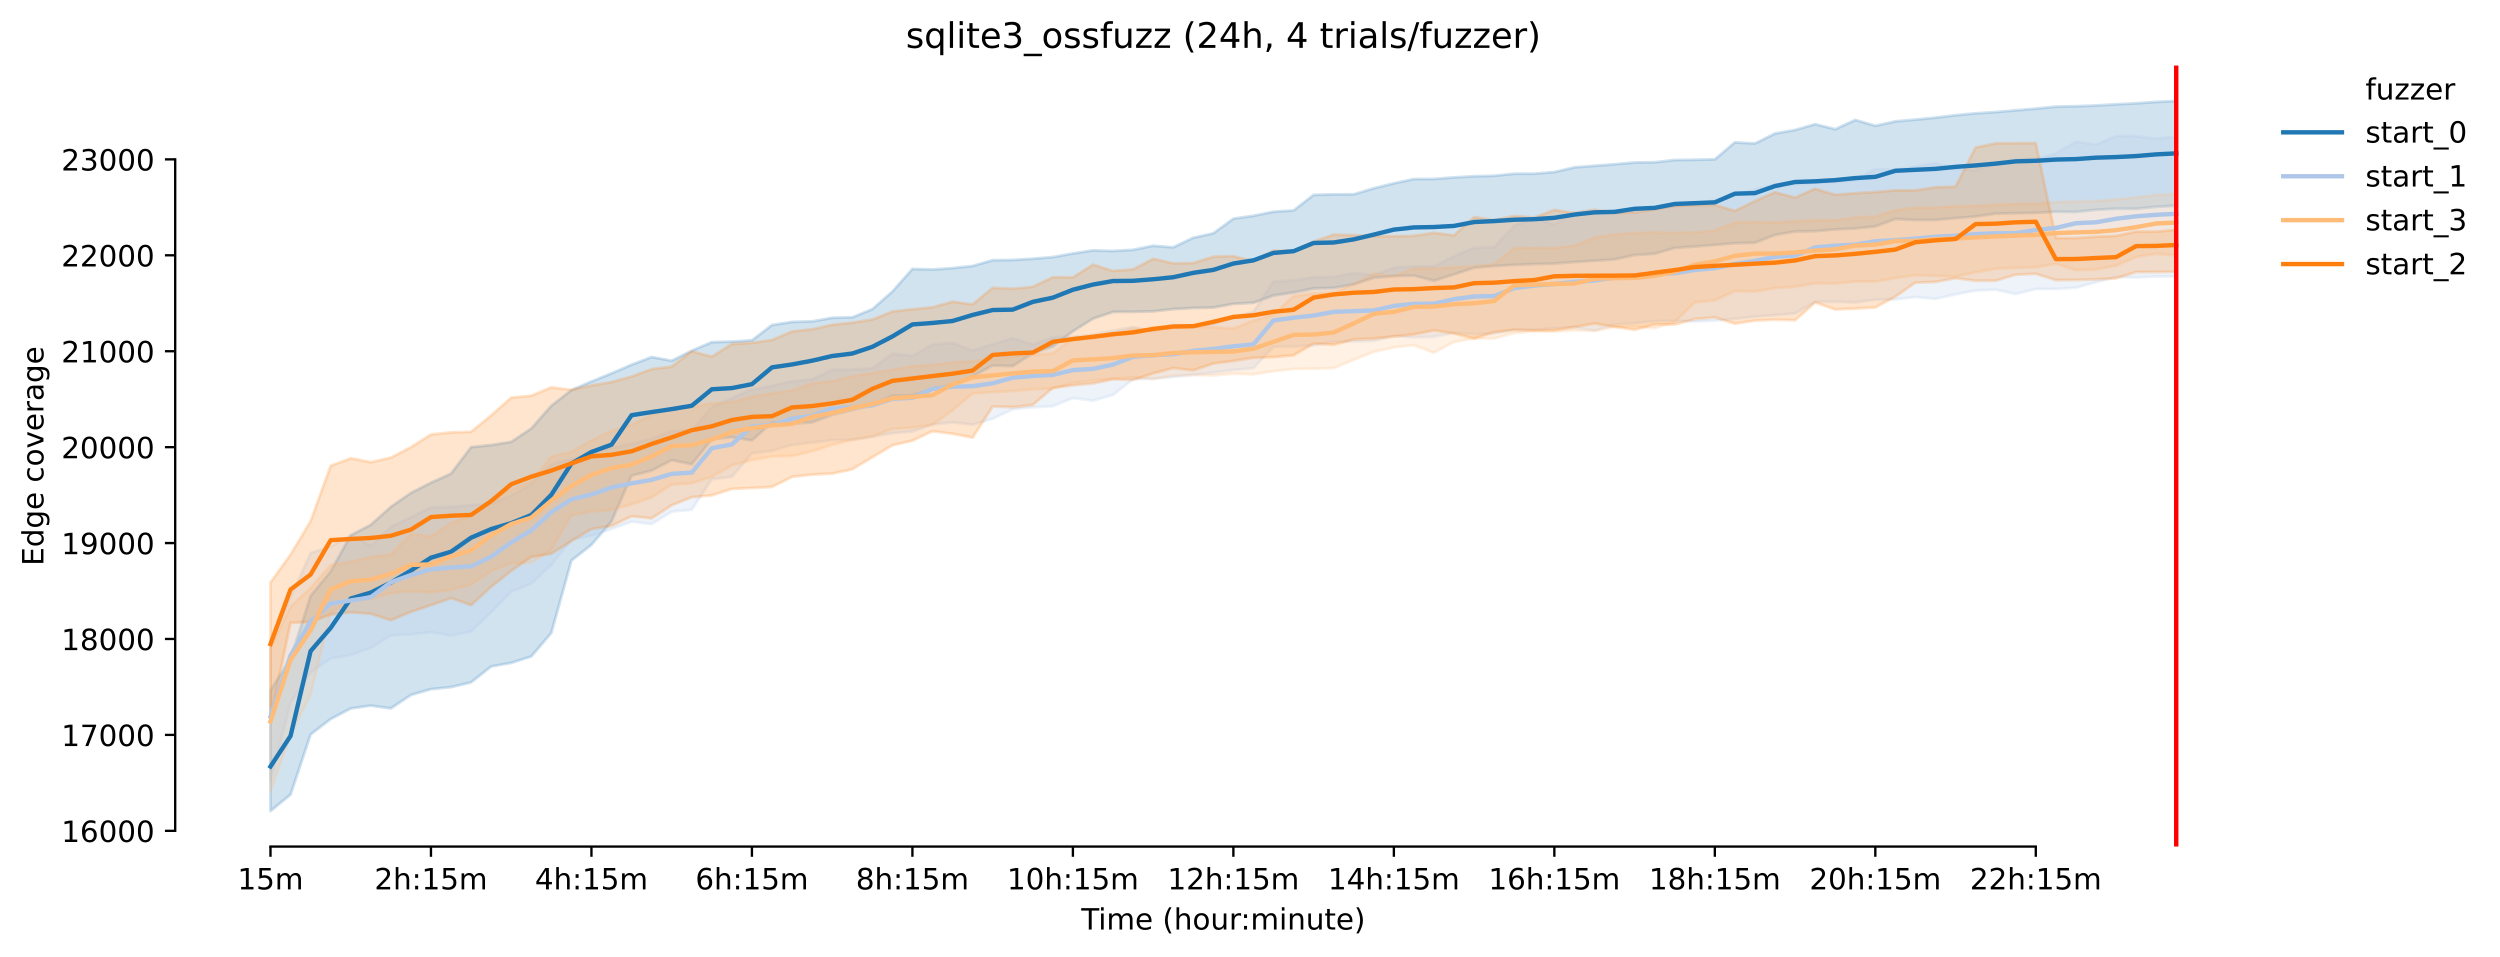 <?xml version="1.0" encoding="utf-8" standalone="no"?>
<!DOCTYPE svg PUBLIC "-//W3C//DTD SVG 1.1//EN"
  "http://www.w3.org/Graphics/SVG/1.1/DTD/svg11.dtd">
<!-- Created with matplotlib (https://matplotlib.org/) -->
<svg height="325.986pt" version="1.1" viewBox="0 0 851.782 325.986" width="851.782pt" xmlns="http://www.w3.org/2000/svg" xmlns:xlink="http://www.w3.org/1999/xlink">
 <defs>
  <style type="text/css">*{stroke-linecap:butt;stroke-linejoin:round;}</style>
 </defs>
 <g id="figure_1">
  <g id="patch_1">
   <path d="M 0 325.986 
L 851.782 325.986 
L 851.782 0 
L 0 0 
z
" style="fill:#ffffff;"/>
  </g>
  <g id="axes_1">
   <g id="patch_2">
    <path d="M 59.691 288.43 
L 773.931 288.43 
L 773.931 22.318 
L 59.691 22.318 
z
" style="fill:#ffffff;"/>
   </g>
   <g id="PolyCollection_1">
    <defs>
     <path d="M 92.156 -90.811 
L 92.156 -49.652 
L 98.991 -55.247 
L 105.826 -75.752 
L 112.661 -81 
L 119.495 -84.606 
L 126.33 -85.569 
L 133.165 -84.621 
L 140 -89.203 
L 146.835 -91.184 
L 153.67 -91.876 
L 160.504 -93.497 
L 167.339 -98.912 
L 174.174 -100.151 
L 181.009 -102.322 
L 187.844 -110.348 
L 194.679 -134.99 
L 201.513 -140.349 
L 208.348 -148.332 
L 215.183 -163.913 
L 222.018 -165.638 
L 228.853 -169.225 
L 235.688 -167.802 
L 242.522 -176.358 
L 249.357 -177.044 
L 256.192 -175.926 
L 263.027 -182.038 
L 269.862 -181.672 
L 276.697 -182.083 
L 283.531 -184.633 
L 290.366 -186.299 
L 297.201 -188.175 
L 304.036 -191.136 
L 310.871 -191.234 
L 317.706 -193.561 
L 324.54 -194.809 
L 331.375 -197.764 
L 338.21 -201.45 
L 345.045 -201.248 
L 351.88 -205.588 
L 358.715 -208.006 
L 365.549 -213.098 
L 372.384 -217.405 
L 379.219 -219.706 
L 386.054 -219.758 
L 392.889 -219.914 
L 399.724 -220.68 
L 406.558 -221.059 
L 413.393 -221.209 
L 420.228 -222.458 
L 427.063 -222.824 
L 433.898 -225.327 
L 440.733 -226.327 
L 447.567 -227.724 
L 454.402 -227.887 
L 461.237 -229.086 
L 468.072 -231.346 
L 474.907 -231.916 
L 481.742 -232.079 
L 488.576 -230.328 
L 495.411 -232.498 
L 502.246 -234.753 
L 509.081 -235.341 
L 515.916 -235.745 
L 522.751 -236.001 
L 529.585 -236.191 
L 536.42 -236.707 
L 543.255 -237.135 
L 550.09 -237.589 
L 556.925 -239.08 
L 563.76 -239.524 
L 570.594 -241.511 
L 577.429 -241.982 
L 584.264 -242.537 
L 591.099 -243.112 
L 597.934 -243.295 
L 604.769 -245.923 
L 611.603 -247.119 
L 618.438 -247.211 
L 625.273 -247.832 
L 632.108 -248.126 
L 638.943 -248.845 
L 645.778 -251.368 
L 652.612 -251.021 
L 659.447 -251.021 
L 666.282 -251.675 
L 673.117 -252.224 
L 679.952 -253.185 
L 686.787 -253.342 
L 693.621 -253.453 
L 700.456 -253.838 
L 707.291 -253.773 
L 714.126 -254.499 
L 720.961 -254.878 
L 727.796 -254.838 
L 734.63 -255.525 
L 741.465 -255.882 
L 741.465 -291.572 
L 741.465 -291.572 
L 734.63 -291.252 
L 727.796 -290.775 
L 720.961 -290.448 
L 714.126 -290.03 
L 707.291 -289.788 
L 700.456 -289.644 
L 693.621 -288.958 
L 686.787 -288.387 
L 679.952 -287.794 
L 673.117 -287.363 
L 666.282 -286.716 
L 659.447 -285.886 
L 652.612 -285.232 
L 645.778 -284.624 
L 638.943 -283.121 
L 632.108 -285.111 
L 625.273 -281.957 
L 618.438 -283.657 
L 611.603 -281.689 
L 604.769 -280.487 
L 597.934 -277.088 
L 591.099 -277.474 
L 584.264 -271.689 
L 577.429 -271.552 
L 570.594 -271.46 
L 563.76 -270.695 
L 556.925 -270.61 
L 550.09 -270.009 
L 543.255 -269.485 
L 536.42 -268.97 
L 529.585 -267.355 
L 522.751 -266.8 
L 515.916 -266.787 
L 509.081 -266.1 
L 502.246 -265.917 
L 495.411 -265.537 
L 488.576 -265.002 
L 481.742 -264.983 
L 474.907 -263.519 
L 468.072 -261.826 
L 461.237 -259.767 
L 454.402 -259.754 
L 447.567 -259.584 
L 440.733 -254.27 
L 433.898 -253.84 
L 427.063 -252.446 
L 420.228 -251.472 
L 413.393 -246.475 
L 406.558 -244.982 
L 399.724 -241.701 
L 392.889 -242.25 
L 386.054 -240.86 
L 379.219 -240.472 
L 372.384 -240.661 
L 365.549 -239.616 
L 358.715 -238.38 
L 351.88 -237.829 
L 345.045 -237.4 
L 338.21 -237.321 
L 331.375 -235.354 
L 324.54 -234.635 
L 317.706 -234.151 
L 310.871 -234.354 
L 304.036 -226.641 
L 297.201 -220.634 
L 290.366 -217.856 
L 283.531 -217.699 
L 276.697 -216.477 
L 269.862 -216.301 
L 263.027 -215.251 
L 256.192 -210.029 
L 249.357 -209.588 
L 242.522 -209.405 
L 235.688 -206.483 
L 228.853 -203.071 
L 222.018 -204.326 
L 215.183 -201.712 
L 208.348 -198.77 
L 201.513 -195.993 
L 194.679 -193.058 
L 187.844 -187.75 
L 181.009 -179.992 
L 174.174 -175.443 
L 167.339 -174.344 
L 160.504 -173.645 
L 153.67 -164.619 
L 146.835 -161.52 
L 140 -158.043 
L 133.165 -153.304 
L 126.33 -147.18 
L 119.495 -143.631 
L 112.661 -131.306 
L 105.826 -122.976 
L 98.991 -101.57 
L 92.156 -90.811 
z
" id="m33d13dedad" style="stroke:#1f77b4;stroke-opacity:0.2;"/>
    </defs>
    <g clip-path="url(#p257bad8bf0)">
     <use style="fill:#1f77b4;fill-opacity:0.2;stroke:#1f77b4;stroke-opacity:0.2;" x="0" xlink:href="#m33d13dedad" y="325.986"/>
    </g>
   </g>
   <g id="PolyCollection_2">
    <defs>
     <path d="M 92.156 -106.596 
L 92.156 -59.698 
L 98.991 -86.523 
L 105.826 -96.838 
L 112.661 -101.648 
L 119.495 -102.818 
L 126.33 -105.217 
L 133.165 -109.492 
L 140 -109.812 
L 146.835 -110.596 
L 153.67 -109.394 
L 160.504 -110.845 
L 167.339 -117.283 
L 174.174 -124.342 
L 181.009 -127.1 
L 187.844 -133.499 
L 194.679 -142.121 
L 201.513 -143.461 
L 208.348 -145.748 
L 215.183 -148.232 
L 222.018 -147.428 
L 228.853 -151.659 
L 235.688 -152.317 
L 242.522 -162.728 
L 249.357 -163.506 
L 256.192 -171.521 
L 263.027 -172.4 
L 269.862 -174.39 
L 276.697 -175.194 
L 283.531 -176.031 
L 290.366 -176.135 
L 297.201 -177.16 
L 304.036 -178.385 
L 310.871 -178.957 
L 317.706 -181.345 
L 324.54 -182.064 
L 331.375 -181.279 
L 338.21 -183.314 
L 345.045 -186.554 
L 351.88 -187.208 
L 358.715 -187.593 
L 365.549 -190.365 
L 372.384 -189.456 
L 379.219 -191.443 
L 386.054 -196.795 
L 392.889 -196.927 
L 399.724 -197.519 
L 406.558 -198.28 
L 413.393 -199.006 
L 420.228 -199.96 
L 427.063 -200.568 
L 433.898 -207.825 
L 440.733 -207.902 
L 447.567 -208.3 
L 454.402 -209.496 
L 461.237 -209.673 
L 468.072 -209.844 
L 474.907 -211.49 
L 481.742 -211.026 
L 488.576 -211.261 
L 495.411 -212.536 
L 502.246 -212.104 
L 509.081 -212.333 
L 515.916 -213.614 
L 522.751 -213.614 
L 529.585 -214.144 
L 536.42 -214.49 
L 543.255 -213.372 
L 550.09 -215.425 
L 556.925 -215.856 
L 563.76 -216.575 
L 570.594 -216.658 
L 577.429 -216.451 
L 584.264 -216.731 
L 591.099 -217.36 
L 597.934 -218.092 
L 604.769 -218.581 
L 611.603 -219.196 
L 618.438 -223.092 
L 625.273 -223.203 
L 632.108 -222.935 
L 638.943 -223.837 
L 645.778 -223.987 
L 652.612 -224.787 
L 659.447 -224.164 
L 666.282 -225.687 
L 673.117 -227.007 
L 679.952 -227.288 
L 686.787 -225.837 
L 693.621 -227.537 
L 700.456 -227.543 
L 707.291 -227.942 
L 714.126 -229.85 
L 720.961 -231.607 
L 727.796 -231.432 
L 734.63 -231.792 
L 741.465 -231.779 
L 741.465 -279.393 
L 741.465 -279.393 
L 734.63 -278.768 
L 727.796 -279.572 
L 720.961 -279.676 
L 714.126 -276.689 
L 707.291 -277.728 
L 700.456 -273.709 
L 693.621 -271.78 
L 686.787 -271.76 
L 679.952 -270.264 
L 673.117 -267.987 
L 666.282 -268.369 
L 659.447 -270.434 
L 652.612 -269.251 
L 645.778 -268.082 
L 638.943 -268.418 
L 632.108 -264.604 
L 625.273 -264.074 
L 618.438 -263.754 
L 611.603 -263.238 
L 604.769 -263.107 
L 597.934 -261.473 
L 591.099 -259.683 
L 584.264 -257.891 
L 577.429 -256.413 
L 570.594 -255.649 
L 563.76 -255.152 
L 556.925 -254.105 
L 550.09 -253.557 
L 543.255 -253.512 
L 536.42 -253.237 
L 529.585 -249.524 
L 522.751 -251.361 
L 515.916 -249.113 
L 509.081 -241.688 
L 502.246 -241.583 
L 495.411 -238.661 
L 488.576 -235.177 
L 481.742 -235.177 
L 474.907 -234.766 
L 468.072 -232.19 
L 461.237 -232.988 
L 454.402 -231.641 
L 447.567 -231.556 
L 440.733 -230.471 
L 433.898 -230.099 
L 427.063 -219.726 
L 420.228 -217.804 
L 413.393 -215.542 
L 406.558 -215.033 
L 399.724 -215.353 
L 392.889 -213.268 
L 386.054 -214.608 
L 379.219 -213.281 
L 372.384 -212.005 
L 365.549 -211.209 
L 358.715 -211.117 
L 351.88 -208.587 
L 345.045 -210.725 
L 338.21 -208.711 
L 331.375 -206.529 
L 324.54 -209.176 
L 317.706 -208.529 
L 310.871 -204.686 
L 304.036 -205.477 
L 297.201 -200.476 
L 290.366 -200.058 
L 283.531 -200.032 
L 276.697 -196.718 
L 269.862 -196.11 
L 263.027 -194.522 
L 256.192 -193.332 
L 249.357 -190.339 
L 242.522 -187.247 
L 235.688 -179.292 
L 228.853 -179.121 
L 222.018 -176.547 
L 215.183 -174.776 
L 208.348 -173.404 
L 201.513 -171.416 
L 194.679 -169.619 
L 187.844 -167.834 
L 181.009 -161.069 
L 174.174 -157.115 
L 167.339 -154.415 
L 160.504 -153.899 
L 153.67 -153.291 
L 146.835 -153.174 
L 140 -149.749 
L 133.165 -146.421 
L 126.33 -140.02 
L 119.495 -143.546 
L 112.661 -139.836 
L 105.826 -137.545 
L 98.991 -122.505 
L 92.156 -106.596 
z
" id="m5a7646a181" style="stroke:#aec7e8;stroke-opacity:0.2;"/>
    </defs>
    <g clip-path="url(#p257bad8bf0)">
     <use style="fill:#aec7e8;fill-opacity:0.2;stroke:#aec7e8;stroke-opacity:0.2;" x="0" xlink:href="#m5a7646a181" y="325.986"/>
    </g>
   </g>
   <g id="PolyCollection_3">
    <defs>
     <path d="M 92.156 -105.204 
L 92.156 -56.189 
L 98.991 -75.647 
L 105.826 -89.34 
L 112.661 -117.093 
L 119.495 -121.747 
L 126.33 -121.799 
L 133.165 -123.891 
L 140 -124.546 
L 146.835 -124.139 
L 153.67 -125.028 
L 160.504 -126.767 
L 167.339 -131.382 
L 174.174 -134.088 
L 181.009 -134.153 
L 187.844 -138.748 
L 194.679 -150.389 
L 201.513 -151.683 
L 208.348 -152.272 
L 215.183 -154.115 
L 222.018 -156.507 
L 228.853 -160.88 
L 235.688 -161.318 
L 242.522 -163.52 
L 249.357 -167.429 
L 256.192 -169.233 
L 263.027 -170.455 
L 269.862 -170.619 
L 276.697 -172.233 
L 283.531 -174.456 
L 290.366 -176.122 
L 297.201 -177.312 
L 304.036 -179.835 
L 310.871 -180.253 
L 317.706 -181.299 
L 324.54 -186.182 
L 331.375 -191.927 
L 338.21 -192.358 
L 345.045 -192.751 
L 351.88 -193.347 
L 358.715 -193.587 
L 365.549 -195.496 
L 372.384 -196.345 
L 379.219 -196.973 
L 386.054 -197.437 
L 392.889 -196.855 
L 399.724 -198.025 
L 406.558 -198.234 
L 413.393 -198.051 
L 420.228 -198.666 
L 427.063 -198.431 
L 433.898 -199.516 
L 440.733 -200.261 
L 447.567 -200.359 
L 454.402 -200.542 
L 461.237 -203.411 
L 468.072 -206.091 
L 474.907 -207.64 
L 481.742 -208.359 
L 488.576 -205.823 
L 495.411 -209.483 
L 502.246 -210.674 
L 509.081 -210.688 
L 515.916 -212.49 
L 522.751 -213.124 
L 529.585 -213 
L 536.42 -213.464 
L 543.255 -213.229 
L 550.09 -214.562 
L 556.925 -214.693 
L 563.76 -214.17 
L 570.594 -216.229 
L 577.429 -222.954 
L 584.264 -223.634 
L 591.099 -226.818 
L 597.934 -226.635 
L 604.769 -227.791 
L 611.603 -228.256 
L 618.438 -229.478 
L 625.273 -229.347 
L 632.108 -230.046 
L 638.943 -230.046 
L 645.778 -231.236 
L 652.612 -232.21 
L 659.447 -231.964 
L 666.282 -231.746 
L 673.117 -233.194 
L 679.952 -234.421 
L 686.787 -234.7 
L 693.621 -234.929 
L 700.456 -236.086 
L 707.291 -233.916 
L 714.126 -234.158 
L 720.961 -235.432 
L 727.796 -238.441 
L 734.63 -239.504 
L 741.465 -238.955 
L 741.465 -259.917 
L 741.465 -259.917 
L 734.63 -259.558 
L 727.796 -258.721 
L 720.961 -258.054 
L 714.126 -257.466 
L 707.291 -257.337 
L 700.456 -257.138 
L 693.621 -256.505 
L 686.787 -256.571 
L 679.952 -256.191 
L 673.117 -255.845 
L 666.282 -255.708 
L 659.447 -255.309 
L 652.612 -255.211 
L 645.778 -254.374 
L 638.943 -252.211 
L 632.108 -251.871 
L 625.273 -250.949 
L 618.438 -250.923 
L 611.603 -250.623 
L 604.769 -250.159 
L 597.934 -250.342 
L 591.099 -250.152 
L 584.264 -247.492 
L 577.429 -246.766 
L 570.594 -246.635 
L 563.76 -246.762 
L 556.925 -246.551 
L 550.09 -246.113 
L 543.255 -245.034 
L 536.42 -242.289 
L 529.585 -241.491 
L 522.751 -241.557 
L 515.916 -241.533 
L 509.081 -235.896 
L 502.246 -235.256 
L 495.411 -234.95 
L 488.576 -234.439 
L 481.742 -234.458 
L 474.907 -231.85 
L 468.072 -232.703 
L 461.237 -229.236 
L 454.402 -226.347 
L 447.567 -225.987 
L 440.733 -225.144 
L 433.898 -218.863 
L 427.063 -216.745 
L 420.228 -214.072 
L 413.393 -214.516 
L 406.558 -214.647 
L 399.724 -214.51 
L 392.889 -213.183 
L 386.054 -214.02 
L 379.219 -211.686 
L 372.384 -210.889 
L 365.549 -210.764 
L 358.715 -205.522 
L 351.88 -205.098 
L 345.045 -204.47 
L 338.21 -203.568 
L 331.375 -202.901 
L 324.54 -202.536 
L 317.706 -201.627 
L 310.871 -201.248 
L 304.036 -199.993 
L 297.201 -198.855 
L 290.366 -197.777 
L 283.531 -196.123 
L 276.697 -195.374 
L 269.862 -192.953 
L 263.027 -191.986 
L 256.192 -190.846 
L 249.357 -189.038 
L 242.522 -188.522 
L 235.688 -187.319 
L 228.853 -187.077 
L 222.018 -184.548 
L 215.183 -181.253 
L 208.348 -179.193 
L 201.513 -175.92 
L 194.679 -172.024 
L 187.844 -170.449 
L 181.009 -162.109 
L 174.174 -159.113 
L 167.339 -155.513 
L 160.504 -150.245 
L 153.67 -147.879 
L 146.835 -143.173 
L 140 -144.088 
L 133.165 -137.088 
L 126.33 -136.212 
L 119.495 -134.571 
L 112.661 -133.447 
L 105.826 -125.695 
L 98.991 -119.335 
L 92.156 -105.204 
z
" id="m81999fec8a" style="stroke:#ffbb78;stroke-opacity:0.2;"/>
    </defs>
    <g clip-path="url(#p257bad8bf0)">
     <use style="fill:#ffbb78;fill-opacity:0.2;stroke:#ffbb78;stroke-opacity:0.2;" x="0" xlink:href="#m81999fec8a" y="325.986"/>
    </g>
   </g>
   <g id="PolyCollection_4">
    <defs>
     <path d="M 92.156 -127.551 
L 92.156 -81.261 
L 98.991 -113.777 
L 105.826 -114.113 
L 112.661 -116.603 
L 119.495 -117.356 
L 126.33 -116.858 
L 133.165 -114.668 
L 140 -117.499 
L 146.835 -119.793 
L 153.67 -122.211 
L 160.504 -119.793 
L 167.339 -126.048 
L 174.174 -131.473 
L 181.009 -136.245 
L 187.844 -137.303 
L 194.679 -141.624 
L 201.513 -145.735 
L 208.348 -146.794 
L 215.183 -150.079 
L 222.018 -149.376 
L 228.853 -153.834 
L 235.688 -156.599 
L 242.522 -157.206 
L 249.357 -159.403 
L 256.192 -159.72 
L 263.027 -160.089 
L 269.862 -163.507 
L 276.697 -164.285 
L 283.531 -164.625 
L 290.366 -166.083 
L 297.201 -170.187 
L 304.036 -174.253 
L 310.871 -175.835 
L 317.706 -179.075 
L 324.54 -178.188 
L 331.375 -176.874 
L 338.21 -187.469 
L 345.045 -187.24 
L 351.88 -188.018 
L 358.715 -193.82 
L 365.549 -194.679 
L 372.384 -195.328 
L 379.219 -196.757 
L 386.054 -196.535 
L 392.889 -198.77 
L 399.724 -200.581 
L 406.558 -199.81 
L 413.393 -202.124 
L 420.228 -203.012 
L 427.063 -204.095 
L 433.898 -204.313 
L 440.733 -204.941 
L 447.567 -208.934 
L 454.402 -208.529 
L 461.237 -210.333 
L 468.072 -210.666 
L 474.907 -211.346 
L 481.742 -212.039 
L 488.576 -213.425 
L 495.411 -212.372 
L 502.246 -210.64 
L 509.081 -212.843 
L 515.916 -213.587 
L 522.751 -213.399 
L 529.585 -213.457 
L 536.42 -214.541 
L 543.255 -215.745 
L 550.09 -214.667 
L 556.925 -213.588 
L 563.76 -215.503 
L 570.594 -215.425 
L 577.429 -217.248 
L 584.264 -217.848 
L 591.099 -215.712 
L 597.934 -216.745 
L 604.769 -217.059 
L 611.603 -216.876 
L 618.438 -222.935 
L 625.273 -220.549 
L 632.108 -220.85 
L 638.943 -221.216 
L 645.778 -224.935 
L 652.612 -229.7 
L 659.447 -229.916 
L 666.282 -231.203 
L 673.117 -230.321 
L 679.952 -230.334 
L 686.787 -232.398 
L 693.621 -232.677 
L 700.456 -230.537 
L 707.291 -230.586 
L 714.126 -230.814 
L 720.961 -231.141 
L 727.796 -233.298 
L 734.63 -233.298 
L 741.465 -233.404 
L 741.465 -247.694 
L 741.465 -247.694 
L 734.63 -247.073 
L 727.796 -247.073 
L 720.961 -245.619 
L 714.126 -245.341 
L 707.291 -244.884 
L 700.456 -244.867 
L 693.621 -277.232 
L 686.787 -277.179 
L 679.952 -277.14 
L 673.117 -275.702 
L 666.282 -262.381 
L 659.447 -262.172 
L 652.612 -261.113 
L 645.778 -261.126 
L 638.943 -260.551 
L 632.108 -260.166 
L 625.273 -259.616 
L 618.438 -261.682 
L 611.603 -258.656 
L 604.769 -260.473 
L 597.934 -257.479 
L 591.099 -254.133 
L 584.264 -256.178 
L 577.429 -256.015 
L 570.594 -255.871 
L 563.76 -254.675 
L 556.925 -253.598 
L 550.09 -253.479 
L 543.255 -254.538 
L 536.42 -253.42 
L 529.585 -254.479 
L 522.751 -251.851 
L 515.916 -252.407 
L 509.081 -250.968 
L 502.246 -252.047 
L 495.411 -245.792 
L 488.576 -246.668 
L 481.742 -245.635 
L 474.907 -245.511 
L 468.072 -245.452 
L 461.237 -245.89 
L 454.402 -246.041 
L 447.567 -243.668 
L 440.733 -240.439 
L 433.898 -240.609 
L 427.063 -237.014 
L 420.228 -238.707 
L 413.393 -238.517 
L 406.558 -236.36 
L 399.724 -236.256 
L 392.889 -237.812 
L 386.054 -234.204 
L 379.219 -233.674 
L 372.384 -235.818 
L 365.549 -231.484 
L 358.715 -231.543 
L 351.88 -228.242 
L 345.045 -227.602 
L 338.21 -227.932 
L 331.375 -222.255 
L 324.54 -223.183 
L 317.706 -221.281 
L 310.871 -220.628 
L 304.036 -219.843 
L 297.201 -217.111 
L 290.366 -216.049 
L 283.531 -215.314 
L 276.697 -213.803 
L 269.862 -213.059 
L 263.027 -210.148 
L 256.192 -209.17 
L 249.357 -208.797 
L 242.522 -204.464 
L 235.688 -206.307 
L 228.853 -201.071 
L 222.018 -200.222 
L 215.183 -197.722 
L 208.348 -195.783 
L 201.513 -194.642 
L 194.679 -193.175 
L 187.844 -194.012 
L 181.009 -191.162 
L 174.174 -190.496 
L 167.339 -184.456 
L 160.504 -178.882 
L 153.67 -178.658 
L 146.835 -177.972 
L 140 -173.619 
L 133.165 -170.07 
L 126.33 -168.521 
L 119.495 -169.867 
L 112.661 -167.285 
L 105.826 -148.395 
L 98.991 -137.016 
L 92.156 -127.551 
z
" id="m9582eb28ef" style="stroke:#ff7f0e;stroke-opacity:0.2;"/>
    </defs>
    <g clip-path="url(#p257bad8bf0)">
     <use style="fill:#ff7f0e;fill-opacity:0.2;stroke:#ff7f0e;stroke-opacity:0.2;" x="0" xlink:href="#m9582eb28ef" y="325.986"/>
    </g>
   </g>
   <g id="matplotlib.axis_1">
    <g id="xtick_1">
     <g id="line2d_1">
      <defs>
       <path d="M 0 0 
L 0 3.5 
" id="m97b2a4d426" style="stroke:#000000;stroke-width:0.8;"/>
      </defs>
      <g>
       <use style="stroke:#000000;stroke-width:0.8;" x="92.156" xlink:href="#m97b2a4d426" y="288.43"/>
      </g>
     </g>
     <g id="text_1">
      <!-- 15m -->
      <g transform="translate(80.923 303.029)scale(0.1 -0.1)">
       <defs>
        <path d="M 12.406 8.297 
L 28.516 8.297 
L 28.516 63.922 
L 10.984 60.406 
L 10.984 69.391 
L 28.422 72.906 
L 38.281 72.906 
L 38.281 8.297 
L 54.391 8.297 
L 54.391 0 
L 12.406 0 
z
" id="DejaVuSans-49"/>
        <path d="M 10.797 72.906 
L 49.516 72.906 
L 49.516 64.594 
L 19.828 64.594 
L 19.828 46.734 
Q 21.969 47.469 24.109 47.828 
Q 26.266 48.188 28.422 48.188 
Q 40.625 48.188 47.75 41.5 
Q 54.891 34.812 54.891 23.391 
Q 54.891 11.625 47.562 5.094 
Q 40.234 -1.422 26.906 -1.422 
Q 22.312 -1.422 17.547 -0.641 
Q 12.797 0.141 7.719 1.703 
L 7.719 11.625 
Q 12.109 9.234 16.797 8.062 
Q 21.484 6.891 26.703 6.891 
Q 35.156 6.891 40.078 11.328 
Q 45.016 15.766 45.016 23.391 
Q 45.016 31 40.078 35.438 
Q 35.156 39.891 26.703 39.891 
Q 22.75 39.891 18.812 39.016 
Q 14.891 38.141 10.797 36.281 
z
" id="DejaVuSans-53"/>
        <path d="M 52 44.188 
Q 55.375 50.25 60.062 53.125 
Q 64.75 56 71.094 56 
Q 79.641 56 84.281 50.016 
Q 88.922 44.047 88.922 33.016 
L 88.922 0 
L 79.891 0 
L 79.891 32.719 
Q 79.891 40.578 77.094 44.375 
Q 74.312 48.188 68.609 48.188 
Q 61.625 48.188 57.562 43.547 
Q 53.516 38.922 53.516 30.906 
L 53.516 0 
L 44.484 0 
L 44.484 32.719 
Q 44.484 40.625 41.703 44.406 
Q 38.922 48.188 33.109 48.188 
Q 26.219 48.188 22.156 43.531 
Q 18.109 38.875 18.109 30.906 
L 18.109 0 
L 9.078 0 
L 9.078 54.688 
L 18.109 54.688 
L 18.109 46.188 
Q 21.188 51.219 25.484 53.609 
Q 29.781 56 35.688 56 
Q 41.656 56 45.828 52.969 
Q 50 49.953 52 44.188 
z
" id="DejaVuSans-109"/>
       </defs>
       <use xlink:href="#DejaVuSans-49"/>
       <use x="63.623" xlink:href="#DejaVuSans-53"/>
       <use x="127.246" xlink:href="#DejaVuSans-109"/>
      </g>
     </g>
    </g>
    <g id="xtick_2">
     <g id="line2d_2">
      <g>
       <use style="stroke:#000000;stroke-width:0.8;" x="146.835" xlink:href="#m97b2a4d426" y="288.43"/>
      </g>
     </g>
     <g id="text_2">
      <!-- 2h:15m -->
      <g transform="translate(127.568 303.029)scale(0.1 -0.1)">
       <defs>
        <path d="M 19.188 8.297 
L 53.609 8.297 
L 53.609 0 
L 7.328 0 
L 7.328 8.297 
Q 12.938 14.109 22.625 23.891 
Q 32.328 33.688 34.812 36.531 
Q 39.547 41.844 41.422 45.531 
Q 43.312 49.219 43.312 52.781 
Q 43.312 58.594 39.234 62.25 
Q 35.156 65.922 28.609 65.922 
Q 23.969 65.922 18.812 64.312 
Q 13.672 62.703 7.812 59.422 
L 7.812 69.391 
Q 13.766 71.781 18.938 73 
Q 24.125 74.219 28.422 74.219 
Q 39.75 74.219 46.484 68.547 
Q 53.219 62.891 53.219 53.422 
Q 53.219 48.922 51.531 44.891 
Q 49.859 40.875 45.406 35.406 
Q 44.188 33.984 37.641 27.219 
Q 31.109 20.453 19.188 8.297 
z
" id="DejaVuSans-50"/>
        <path d="M 54.891 33.016 
L 54.891 0 
L 45.906 0 
L 45.906 32.719 
Q 45.906 40.484 42.875 44.328 
Q 39.844 48.188 33.797 48.188 
Q 26.516 48.188 22.312 43.547 
Q 18.109 38.922 18.109 30.906 
L 18.109 0 
L 9.078 0 
L 9.078 75.984 
L 18.109 75.984 
L 18.109 46.188 
Q 21.344 51.125 25.703 53.562 
Q 30.078 56 35.797 56 
Q 45.219 56 50.047 50.172 
Q 54.891 44.344 54.891 33.016 
z
" id="DejaVuSans-104"/>
        <path d="M 11.719 12.406 
L 22.016 12.406 
L 22.016 0 
L 11.719 0 
z
M 11.719 51.703 
L 22.016 51.703 
L 22.016 39.312 
L 11.719 39.312 
z
" id="DejaVuSans-58"/>
       </defs>
       <use xlink:href="#DejaVuSans-50"/>
       <use x="63.623" xlink:href="#DejaVuSans-104"/>
       <use x="127.002" xlink:href="#DejaVuSans-58"/>
       <use x="160.693" xlink:href="#DejaVuSans-49"/>
       <use x="224.316" xlink:href="#DejaVuSans-53"/>
       <use x="287.939" xlink:href="#DejaVuSans-109"/>
      </g>
     </g>
    </g>
    <g id="xtick_3">
     <g id="line2d_3">
      <g>
       <use style="stroke:#000000;stroke-width:0.8;" x="201.513" xlink:href="#m97b2a4d426" y="288.43"/>
      </g>
     </g>
     <g id="text_3">
      <!-- 4h:15m -->
      <g transform="translate(182.246 303.029)scale(0.1 -0.1)">
       <defs>
        <path d="M 37.797 64.312 
L 12.891 25.391 
L 37.797 25.391 
z
M 35.203 72.906 
L 47.609 72.906 
L 47.609 25.391 
L 58.016 25.391 
L 58.016 17.188 
L 47.609 17.188 
L 47.609 0 
L 37.797 0 
L 37.797 17.188 
L 4.891 17.188 
L 4.891 26.703 
z
" id="DejaVuSans-52"/>
       </defs>
       <use xlink:href="#DejaVuSans-52"/>
       <use x="63.623" xlink:href="#DejaVuSans-104"/>
       <use x="127.002" xlink:href="#DejaVuSans-58"/>
       <use x="160.693" xlink:href="#DejaVuSans-49"/>
       <use x="224.316" xlink:href="#DejaVuSans-53"/>
       <use x="287.939" xlink:href="#DejaVuSans-109"/>
      </g>
     </g>
    </g>
    <g id="xtick_4">
     <g id="line2d_4">
      <g>
       <use style="stroke:#000000;stroke-width:0.8;" x="256.192" xlink:href="#m97b2a4d426" y="288.43"/>
      </g>
     </g>
     <g id="text_4">
      <!-- 6h:15m -->
      <g transform="translate(236.925 303.029)scale(0.1 -0.1)">
       <defs>
        <path d="M 33.016 40.375 
Q 26.375 40.375 22.484 35.828 
Q 18.609 31.297 18.609 23.391 
Q 18.609 15.531 22.484 10.953 
Q 26.375 6.391 33.016 6.391 
Q 39.656 6.391 43.531 10.953 
Q 47.406 15.531 47.406 23.391 
Q 47.406 31.297 43.531 35.828 
Q 39.656 40.375 33.016 40.375 
z
M 52.594 71.297 
L 52.594 62.312 
Q 48.875 64.062 45.094 64.984 
Q 41.312 65.922 37.594 65.922 
Q 27.828 65.922 22.672 59.328 
Q 17.531 52.734 16.797 39.406 
Q 19.672 43.656 24.016 45.922 
Q 28.375 48.188 33.594 48.188 
Q 44.578 48.188 50.953 41.516 
Q 57.328 34.859 57.328 23.391 
Q 57.328 12.156 50.688 5.359 
Q 44.047 -1.422 33.016 -1.422 
Q 20.359 -1.422 13.672 8.266 
Q 6.984 17.969 6.984 36.375 
Q 6.984 53.656 15.188 63.938 
Q 23.391 74.219 37.203 74.219 
Q 40.922 74.219 44.703 73.484 
Q 48.484 72.75 52.594 71.297 
z
" id="DejaVuSans-54"/>
       </defs>
       <use xlink:href="#DejaVuSans-54"/>
       <use x="63.623" xlink:href="#DejaVuSans-104"/>
       <use x="127.002" xlink:href="#DejaVuSans-58"/>
       <use x="160.693" xlink:href="#DejaVuSans-49"/>
       <use x="224.316" xlink:href="#DejaVuSans-53"/>
       <use x="287.939" xlink:href="#DejaVuSans-109"/>
      </g>
     </g>
    </g>
    <g id="xtick_5">
     <g id="line2d_5">
      <g>
       <use style="stroke:#000000;stroke-width:0.8;" x="310.871" xlink:href="#m97b2a4d426" y="288.43"/>
      </g>
     </g>
     <g id="text_5">
      <!-- 8h:15m -->
      <g transform="translate(291.604 303.029)scale(0.1 -0.1)">
       <defs>
        <path d="M 31.781 34.625 
Q 24.75 34.625 20.719 30.859 
Q 16.703 27.094 16.703 20.516 
Q 16.703 13.922 20.719 10.156 
Q 24.75 6.391 31.781 6.391 
Q 38.812 6.391 42.859 10.172 
Q 46.922 13.969 46.922 20.516 
Q 46.922 27.094 42.891 30.859 
Q 38.875 34.625 31.781 34.625 
z
M 21.922 38.812 
Q 15.578 40.375 12.031 44.719 
Q 8.5 49.078 8.5 55.328 
Q 8.5 64.062 14.719 69.141 
Q 20.953 74.219 31.781 74.219 
Q 42.672 74.219 48.875 69.141 
Q 55.078 64.062 55.078 55.328 
Q 55.078 49.078 51.531 44.719 
Q 48 40.375 41.703 38.812 
Q 48.828 37.156 52.797 32.312 
Q 56.781 27.484 56.781 20.516 
Q 56.781 9.906 50.312 4.234 
Q 43.844 -1.422 31.781 -1.422 
Q 19.734 -1.422 13.25 4.234 
Q 6.781 9.906 6.781 20.516 
Q 6.781 27.484 10.781 32.312 
Q 14.797 37.156 21.922 38.812 
z
M 18.312 54.391 
Q 18.312 48.734 21.844 45.562 
Q 25.391 42.391 31.781 42.391 
Q 38.141 42.391 41.719 45.562 
Q 45.312 48.734 45.312 54.391 
Q 45.312 60.062 41.719 63.234 
Q 38.141 66.406 31.781 66.406 
Q 25.391 66.406 21.844 63.234 
Q 18.312 60.062 18.312 54.391 
z
" id="DejaVuSans-56"/>
       </defs>
       <use xlink:href="#DejaVuSans-56"/>
       <use x="63.623" xlink:href="#DejaVuSans-104"/>
       <use x="127.002" xlink:href="#DejaVuSans-58"/>
       <use x="160.693" xlink:href="#DejaVuSans-49"/>
       <use x="224.316" xlink:href="#DejaVuSans-53"/>
       <use x="287.939" xlink:href="#DejaVuSans-109"/>
      </g>
     </g>
    </g>
    <g id="xtick_6">
     <g id="line2d_6">
      <g>
       <use style="stroke:#000000;stroke-width:0.8;" x="365.549" xlink:href="#m97b2a4d426" y="288.43"/>
      </g>
     </g>
     <g id="text_6">
      <!-- 10h:15m -->
      <g transform="translate(343.101 303.029)scale(0.1 -0.1)">
       <defs>
        <path d="M 31.781 66.406 
Q 24.172 66.406 20.328 58.906 
Q 16.5 51.422 16.5 36.375 
Q 16.5 21.391 20.328 13.891 
Q 24.172 6.391 31.781 6.391 
Q 39.453 6.391 43.281 13.891 
Q 47.125 21.391 47.125 36.375 
Q 47.125 51.422 43.281 58.906 
Q 39.453 66.406 31.781 66.406 
z
M 31.781 74.219 
Q 44.047 74.219 50.516 64.516 
Q 56.984 54.828 56.984 36.375 
Q 56.984 17.969 50.516 8.266 
Q 44.047 -1.422 31.781 -1.422 
Q 19.531 -1.422 13.062 8.266 
Q 6.594 17.969 6.594 36.375 
Q 6.594 54.828 13.062 64.516 
Q 19.531 74.219 31.781 74.219 
z
" id="DejaVuSans-48"/>
       </defs>
       <use xlink:href="#DejaVuSans-49"/>
       <use x="63.623" xlink:href="#DejaVuSans-48"/>
       <use x="127.246" xlink:href="#DejaVuSans-104"/>
       <use x="190.625" xlink:href="#DejaVuSans-58"/>
       <use x="224.316" xlink:href="#DejaVuSans-49"/>
       <use x="287.939" xlink:href="#DejaVuSans-53"/>
       <use x="351.562" xlink:href="#DejaVuSans-109"/>
      </g>
     </g>
    </g>
    <g id="xtick_7">
     <g id="line2d_7">
      <g>
       <use style="stroke:#000000;stroke-width:0.8;" x="420.228" xlink:href="#m97b2a4d426" y="288.43"/>
      </g>
     </g>
     <g id="text_7">
      <!-- 12h:15m -->
      <g transform="translate(397.78 303.029)scale(0.1 -0.1)">
       <use xlink:href="#DejaVuSans-49"/>
       <use x="63.623" xlink:href="#DejaVuSans-50"/>
       <use x="127.246" xlink:href="#DejaVuSans-104"/>
       <use x="190.625" xlink:href="#DejaVuSans-58"/>
       <use x="224.316" xlink:href="#DejaVuSans-49"/>
       <use x="287.939" xlink:href="#DejaVuSans-53"/>
       <use x="351.562" xlink:href="#DejaVuSans-109"/>
      </g>
     </g>
    </g>
    <g id="xtick_8">
     <g id="line2d_8">
      <g>
       <use style="stroke:#000000;stroke-width:0.8;" x="474.907" xlink:href="#m97b2a4d426" y="288.43"/>
      </g>
     </g>
     <g id="text_8">
      <!-- 14h:15m -->
      <g transform="translate(452.458 303.029)scale(0.1 -0.1)">
       <use xlink:href="#DejaVuSans-49"/>
       <use x="63.623" xlink:href="#DejaVuSans-52"/>
       <use x="127.246" xlink:href="#DejaVuSans-104"/>
       <use x="190.625" xlink:href="#DejaVuSans-58"/>
       <use x="224.316" xlink:href="#DejaVuSans-49"/>
       <use x="287.939" xlink:href="#DejaVuSans-53"/>
       <use x="351.562" xlink:href="#DejaVuSans-109"/>
      </g>
     </g>
    </g>
    <g id="xtick_9">
     <g id="line2d_9">
      <g>
       <use style="stroke:#000000;stroke-width:0.8;" x="529.585" xlink:href="#m97b2a4d426" y="288.43"/>
      </g>
     </g>
     <g id="text_9">
      <!-- 16h:15m -->
      <g transform="translate(507.137 303.029)scale(0.1 -0.1)">
       <use xlink:href="#DejaVuSans-49"/>
       <use x="63.623" xlink:href="#DejaVuSans-54"/>
       <use x="127.246" xlink:href="#DejaVuSans-104"/>
       <use x="190.625" xlink:href="#DejaVuSans-58"/>
       <use x="224.316" xlink:href="#DejaVuSans-49"/>
       <use x="287.939" xlink:href="#DejaVuSans-53"/>
       <use x="351.562" xlink:href="#DejaVuSans-109"/>
      </g>
     </g>
    </g>
    <g id="xtick_10">
     <g id="line2d_10">
      <g>
       <use style="stroke:#000000;stroke-width:0.8;" x="584.264" xlink:href="#m97b2a4d426" y="288.43"/>
      </g>
     </g>
     <g id="text_10">
      <!-- 18h:15m -->
      <g transform="translate(561.816 303.029)scale(0.1 -0.1)">
       <use xlink:href="#DejaVuSans-49"/>
       <use x="63.623" xlink:href="#DejaVuSans-56"/>
       <use x="127.246" xlink:href="#DejaVuSans-104"/>
       <use x="190.625" xlink:href="#DejaVuSans-58"/>
       <use x="224.316" xlink:href="#DejaVuSans-49"/>
       <use x="287.939" xlink:href="#DejaVuSans-53"/>
       <use x="351.562" xlink:href="#DejaVuSans-109"/>
      </g>
     </g>
    </g>
    <g id="xtick_11">
     <g id="line2d_11">
      <g>
       <use style="stroke:#000000;stroke-width:0.8;" x="638.943" xlink:href="#m97b2a4d426" y="288.43"/>
      </g>
     </g>
     <g id="text_11">
      <!-- 20h:15m -->
      <g transform="translate(616.494 303.029)scale(0.1 -0.1)">
       <use xlink:href="#DejaVuSans-50"/>
       <use x="63.623" xlink:href="#DejaVuSans-48"/>
       <use x="127.246" xlink:href="#DejaVuSans-104"/>
       <use x="190.625" xlink:href="#DejaVuSans-58"/>
       <use x="224.316" xlink:href="#DejaVuSans-49"/>
       <use x="287.939" xlink:href="#DejaVuSans-53"/>
       <use x="351.562" xlink:href="#DejaVuSans-109"/>
      </g>
     </g>
    </g>
    <g id="xtick_12">
     <g id="line2d_12">
      <g>
       <use style="stroke:#000000;stroke-width:0.8;" x="693.621" xlink:href="#m97b2a4d426" y="288.43"/>
      </g>
     </g>
     <g id="text_12">
      <!-- 22h:15m -->
      <g transform="translate(671.173 303.029)scale(0.1 -0.1)">
       <use xlink:href="#DejaVuSans-50"/>
       <use x="63.623" xlink:href="#DejaVuSans-50"/>
       <use x="127.246" xlink:href="#DejaVuSans-104"/>
       <use x="190.625" xlink:href="#DejaVuSans-58"/>
       <use x="224.316" xlink:href="#DejaVuSans-49"/>
       <use x="287.939" xlink:href="#DejaVuSans-53"/>
       <use x="351.562" xlink:href="#DejaVuSans-109"/>
      </g>
     </g>
    </g>
    <g id="text_13">
     <!-- Time (hour:minute) -->
     <g transform="translate(368.404 316.707)scale(0.1 -0.1)">
      <defs>
       <path d="M -0.297 72.906 
L 61.375 72.906 
L 61.375 64.594 
L 35.5 64.594 
L 35.5 0 
L 25.594 0 
L 25.594 64.594 
L -0.297 64.594 
z
" id="DejaVuSans-84"/>
       <path d="M 9.422 54.688 
L 18.406 54.688 
L 18.406 0 
L 9.422 0 
z
M 9.422 75.984 
L 18.406 75.984 
L 18.406 64.594 
L 9.422 64.594 
z
" id="DejaVuSans-105"/>
       <path d="M 56.203 29.594 
L 56.203 25.203 
L 14.891 25.203 
Q 15.484 15.922 20.484 11.062 
Q 25.484 6.203 34.422 6.203 
Q 39.594 6.203 44.453 7.469 
Q 49.312 8.734 54.109 11.281 
L 54.109 2.781 
Q 49.266 0.734 44.188 -0.344 
Q 39.109 -1.422 33.891 -1.422 
Q 20.797 -1.422 13.156 6.188 
Q 5.516 13.812 5.516 26.812 
Q 5.516 40.234 12.766 48.109 
Q 20.016 56 32.328 56 
Q 43.359 56 49.781 48.891 
Q 56.203 41.797 56.203 29.594 
z
M 47.219 32.234 
Q 47.125 39.594 43.094 43.984 
Q 39.062 48.391 32.422 48.391 
Q 24.906 48.391 20.391 44.141 
Q 15.875 39.891 15.188 32.172 
z
" id="DejaVuSans-101"/>
       <path id="DejaVuSans-32"/>
       <path d="M 31 75.875 
Q 24.469 64.656 21.281 53.656 
Q 18.109 42.672 18.109 31.391 
Q 18.109 20.125 21.312 9.062 
Q 24.516 -2 31 -13.188 
L 23.188 -13.188 
Q 15.875 -1.703 12.234 9.375 
Q 8.594 20.453 8.594 31.391 
Q 8.594 42.281 12.203 53.312 
Q 15.828 64.359 23.188 75.875 
z
" id="DejaVuSans-40"/>
       <path d="M 30.609 48.391 
Q 23.391 48.391 19.188 42.75 
Q 14.984 37.109 14.984 27.297 
Q 14.984 17.484 19.156 11.844 
Q 23.344 6.203 30.609 6.203 
Q 37.797 6.203 41.984 11.859 
Q 46.188 17.531 46.188 27.297 
Q 46.188 37.016 41.984 42.703 
Q 37.797 48.391 30.609 48.391 
z
M 30.609 56 
Q 42.328 56 49.016 48.375 
Q 55.719 40.766 55.719 27.297 
Q 55.719 13.875 49.016 6.219 
Q 42.328 -1.422 30.609 -1.422 
Q 18.844 -1.422 12.172 6.219 
Q 5.516 13.875 5.516 27.297 
Q 5.516 40.766 12.172 48.375 
Q 18.844 56 30.609 56 
z
" id="DejaVuSans-111"/>
       <path d="M 8.5 21.578 
L 8.5 54.688 
L 17.484 54.688 
L 17.484 21.922 
Q 17.484 14.156 20.5 10.266 
Q 23.531 6.391 29.594 6.391 
Q 36.859 6.391 41.078 11.031 
Q 45.312 15.672 45.312 23.688 
L 45.312 54.688 
L 54.297 54.688 
L 54.297 0 
L 45.312 0 
L 45.312 8.406 
Q 42.047 3.422 37.719 1 
Q 33.406 -1.422 27.688 -1.422 
Q 18.266 -1.422 13.375 4.438 
Q 8.5 10.297 8.5 21.578 
z
M 31.109 56 
z
" id="DejaVuSans-117"/>
       <path d="M 41.109 46.297 
Q 39.594 47.172 37.812 47.578 
Q 36.031 48 33.891 48 
Q 26.266 48 22.188 43.047 
Q 18.109 38.094 18.109 28.812 
L 18.109 0 
L 9.078 0 
L 9.078 54.688 
L 18.109 54.688 
L 18.109 46.188 
Q 20.953 51.172 25.484 53.578 
Q 30.031 56 36.531 56 
Q 37.453 56 38.578 55.875 
Q 39.703 55.766 41.062 55.516 
z
" id="DejaVuSans-114"/>
       <path d="M 54.891 33.016 
L 54.891 0 
L 45.906 0 
L 45.906 32.719 
Q 45.906 40.484 42.875 44.328 
Q 39.844 48.188 33.797 48.188 
Q 26.516 48.188 22.312 43.547 
Q 18.109 38.922 18.109 30.906 
L 18.109 0 
L 9.078 0 
L 9.078 54.688 
L 18.109 54.688 
L 18.109 46.188 
Q 21.344 51.125 25.703 53.562 
Q 30.078 56 35.797 56 
Q 45.219 56 50.047 50.172 
Q 54.891 44.344 54.891 33.016 
z
" id="DejaVuSans-110"/>
       <path d="M 18.312 70.219 
L 18.312 54.688 
L 36.812 54.688 
L 36.812 47.703 
L 18.312 47.703 
L 18.312 18.016 
Q 18.312 11.328 20.141 9.422 
Q 21.969 7.516 27.594 7.516 
L 36.812 7.516 
L 36.812 0 
L 27.594 0 
Q 17.188 0 13.234 3.875 
Q 9.281 7.766 9.281 18.016 
L 9.281 47.703 
L 2.688 47.703 
L 2.688 54.688 
L 9.281 54.688 
L 9.281 70.219 
z
" id="DejaVuSans-116"/>
       <path d="M 8.016 75.875 
L 15.828 75.875 
Q 23.141 64.359 26.781 53.312 
Q 30.422 42.281 30.422 31.391 
Q 30.422 20.453 26.781 9.375 
Q 23.141 -1.703 15.828 -13.188 
L 8.016 -13.188 
Q 14.5 -2 17.703 9.062 
Q 20.906 20.125 20.906 31.391 
Q 20.906 42.672 17.703 53.656 
Q 14.5 64.656 8.016 75.875 
z
" id="DejaVuSans-41"/>
      </defs>
      <use xlink:href="#DejaVuSans-84"/>
      <use x="57.959" xlink:href="#DejaVuSans-105"/>
      <use x="85.742" xlink:href="#DejaVuSans-109"/>
      <use x="183.154" xlink:href="#DejaVuSans-101"/>
      <use x="244.678" xlink:href="#DejaVuSans-32"/>
      <use x="276.465" xlink:href="#DejaVuSans-40"/>
      <use x="315.479" xlink:href="#DejaVuSans-104"/>
      <use x="378.857" xlink:href="#DejaVuSans-111"/>
      <use x="440.039" xlink:href="#DejaVuSans-117"/>
      <use x="503.418" xlink:href="#DejaVuSans-114"/>
      <use x="542.781" xlink:href="#DejaVuSans-58"/>
      <use x="576.473" xlink:href="#DejaVuSans-109"/>
      <use x="673.885" xlink:href="#DejaVuSans-105"/>
      <use x="701.668" xlink:href="#DejaVuSans-110"/>
      <use x="765.047" xlink:href="#DejaVuSans-117"/>
      <use x="828.426" xlink:href="#DejaVuSans-116"/>
      <use x="867.635" xlink:href="#DejaVuSans-101"/>
      <use x="929.158" xlink:href="#DejaVuSans-41"/>
     </g>
    </g>
   </g>
   <g id="matplotlib.axis_2">
    <g id="ytick_1">
     <g id="line2d_13">
      <defs>
       <path d="M 0 0 
L -3.5 0 
" id="m8f51e578fe" style="stroke:#000000;stroke-width:0.8;"/>
      </defs>
      <g>
       <use style="stroke:#000000;stroke-width:0.8;" x="59.691" xlink:href="#m8f51e578fe" y="283.073"/>
      </g>
     </g>
     <g id="text_14">
      <!-- 16000 -->
      <g transform="translate(20.878 286.872)scale(0.1 -0.1)">
       <use xlink:href="#DejaVuSans-49"/>
       <use x="63.623" xlink:href="#DejaVuSans-54"/>
       <use x="127.246" xlink:href="#DejaVuSans-48"/>
       <use x="190.869" xlink:href="#DejaVuSans-48"/>
       <use x="254.492" xlink:href="#DejaVuSans-48"/>
      </g>
     </g>
    </g>
    <g id="ytick_2">
     <g id="line2d_14">
      <g>
       <use style="stroke:#000000;stroke-width:0.8;" x="59.691" xlink:href="#m8f51e578fe" y="250.392"/>
      </g>
     </g>
     <g id="text_15">
      <!-- 17000 -->
      <g transform="translate(20.878 254.191)scale(0.1 -0.1)">
       <defs>
        <path d="M 8.203 72.906 
L 55.078 72.906 
L 55.078 68.703 
L 28.609 0 
L 18.312 0 
L 43.219 64.594 
L 8.203 64.594 
z
" id="DejaVuSans-55"/>
       </defs>
       <use xlink:href="#DejaVuSans-49"/>
       <use x="63.623" xlink:href="#DejaVuSans-55"/>
       <use x="127.246" xlink:href="#DejaVuSans-48"/>
       <use x="190.869" xlink:href="#DejaVuSans-48"/>
       <use x="254.492" xlink:href="#DejaVuSans-48"/>
      </g>
     </g>
    </g>
    <g id="ytick_3">
     <g id="line2d_15">
      <g>
       <use style="stroke:#000000;stroke-width:0.8;" x="59.691" xlink:href="#m8f51e578fe" y="217.71"/>
      </g>
     </g>
     <g id="text_16">
      <!-- 18000 -->
      <g transform="translate(20.878 221.51)scale(0.1 -0.1)">
       <use xlink:href="#DejaVuSans-49"/>
       <use x="63.623" xlink:href="#DejaVuSans-56"/>
       <use x="127.246" xlink:href="#DejaVuSans-48"/>
       <use x="190.869" xlink:href="#DejaVuSans-48"/>
       <use x="254.492" xlink:href="#DejaVuSans-48"/>
      </g>
     </g>
    </g>
    <g id="ytick_4">
     <g id="line2d_16">
      <g>
       <use style="stroke:#000000;stroke-width:0.8;" x="59.691" xlink:href="#m8f51e578fe" y="185.029"/>
      </g>
     </g>
     <g id="text_17">
      <!-- 19000 -->
      <g transform="translate(20.878 188.828)scale(0.1 -0.1)">
       <defs>
        <path d="M 10.984 1.516 
L 10.984 10.5 
Q 14.703 8.734 18.5 7.812 
Q 22.312 6.891 25.984 6.891 
Q 35.75 6.891 40.891 13.453 
Q 46.047 20.016 46.781 33.406 
Q 43.953 29.203 39.594 26.953 
Q 35.25 24.703 29.984 24.703 
Q 19.047 24.703 12.672 31.312 
Q 6.297 37.938 6.297 49.422 
Q 6.297 60.641 12.938 67.422 
Q 19.578 74.219 30.609 74.219 
Q 43.266 74.219 49.922 64.516 
Q 56.594 54.828 56.594 36.375 
Q 56.594 19.141 48.406 8.859 
Q 40.234 -1.422 26.422 -1.422 
Q 22.703 -1.422 18.891 -0.688 
Q 15.094 0.047 10.984 1.516 
z
M 30.609 32.422 
Q 37.25 32.422 41.125 36.953 
Q 45.016 41.5 45.016 49.422 
Q 45.016 57.281 41.125 61.844 
Q 37.25 66.406 30.609 66.406 
Q 23.969 66.406 20.094 61.844 
Q 16.219 57.281 16.219 49.422 
Q 16.219 41.5 20.094 36.953 
Q 23.969 32.422 30.609 32.422 
z
" id="DejaVuSans-57"/>
       </defs>
       <use xlink:href="#DejaVuSans-49"/>
       <use x="63.623" xlink:href="#DejaVuSans-57"/>
       <use x="127.246" xlink:href="#DejaVuSans-48"/>
       <use x="190.869" xlink:href="#DejaVuSans-48"/>
       <use x="254.492" xlink:href="#DejaVuSans-48"/>
      </g>
     </g>
    </g>
    <g id="ytick_5">
     <g id="line2d_17">
      <g>
       <use style="stroke:#000000;stroke-width:0.8;" x="59.691" xlink:href="#m8f51e578fe" y="152.348"/>
      </g>
     </g>
     <g id="text_18">
      <!-- 20000 -->
      <g transform="translate(20.878 156.147)scale(0.1 -0.1)">
       <use xlink:href="#DejaVuSans-50"/>
       <use x="63.623" xlink:href="#DejaVuSans-48"/>
       <use x="127.246" xlink:href="#DejaVuSans-48"/>
       <use x="190.869" xlink:href="#DejaVuSans-48"/>
       <use x="254.492" xlink:href="#DejaVuSans-48"/>
      </g>
     </g>
    </g>
    <g id="ytick_6">
     <g id="line2d_18">
      <g>
       <use style="stroke:#000000;stroke-width:0.8;" x="59.691" xlink:href="#m8f51e578fe" y="119.667"/>
      </g>
     </g>
     <g id="text_19">
      <!-- 21000 -->
      <g transform="translate(20.878 123.466)scale(0.1 -0.1)">
       <use xlink:href="#DejaVuSans-50"/>
       <use x="63.623" xlink:href="#DejaVuSans-49"/>
       <use x="127.246" xlink:href="#DejaVuSans-48"/>
       <use x="190.869" xlink:href="#DejaVuSans-48"/>
       <use x="254.492" xlink:href="#DejaVuSans-48"/>
      </g>
     </g>
    </g>
    <g id="ytick_7">
     <g id="line2d_19">
      <g>
       <use style="stroke:#000000;stroke-width:0.8;" x="59.691" xlink:href="#m8f51e578fe" y="86.985"/>
      </g>
     </g>
     <g id="text_20">
      <!-- 22000 -->
      <g transform="translate(20.878 90.784)scale(0.1 -0.1)">
       <use xlink:href="#DejaVuSans-50"/>
       <use x="63.623" xlink:href="#DejaVuSans-50"/>
       <use x="127.246" xlink:href="#DejaVuSans-48"/>
       <use x="190.869" xlink:href="#DejaVuSans-48"/>
       <use x="254.492" xlink:href="#DejaVuSans-48"/>
      </g>
     </g>
    </g>
    <g id="ytick_8">
     <g id="line2d_20">
      <g>
       <use style="stroke:#000000;stroke-width:0.8;" x="59.691" xlink:href="#m8f51e578fe" y="54.304"/>
      </g>
     </g>
     <g id="text_21">
      <!-- 23000 -->
      <g transform="translate(20.878 58.103)scale(0.1 -0.1)">
       <defs>
        <path d="M 40.578 39.312 
Q 47.656 37.797 51.625 33 
Q 55.609 28.219 55.609 21.188 
Q 55.609 10.406 48.188 4.484 
Q 40.766 -1.422 27.094 -1.422 
Q 22.516 -1.422 17.656 -0.516 
Q 12.797 0.391 7.625 2.203 
L 7.625 11.719 
Q 11.719 9.328 16.594 8.109 
Q 21.484 6.891 26.812 6.891 
Q 36.078 6.891 40.938 10.547 
Q 45.797 14.203 45.797 21.188 
Q 45.797 27.641 41.281 31.266 
Q 36.766 34.906 28.719 34.906 
L 20.219 34.906 
L 20.219 43.016 
L 29.109 43.016 
Q 36.375 43.016 40.234 45.922 
Q 44.094 48.828 44.094 54.297 
Q 44.094 59.906 40.109 62.906 
Q 36.141 65.922 28.719 65.922 
Q 24.656 65.922 20.016 65.031 
Q 15.375 64.156 9.812 62.312 
L 9.812 71.094 
Q 15.438 72.656 20.344 73.438 
Q 25.25 74.219 29.594 74.219 
Q 40.828 74.219 47.359 69.109 
Q 53.906 64.016 53.906 55.328 
Q 53.906 49.266 50.438 45.094 
Q 46.969 40.922 40.578 39.312 
z
" id="DejaVuSans-51"/>
       </defs>
       <use xlink:href="#DejaVuSans-50"/>
       <use x="63.623" xlink:href="#DejaVuSans-51"/>
       <use x="127.246" xlink:href="#DejaVuSans-48"/>
       <use x="190.869" xlink:href="#DejaVuSans-48"/>
       <use x="254.492" xlink:href="#DejaVuSans-48"/>
      </g>
     </g>
    </g>
    <g id="text_22">
     <!-- Edge coverage -->
     <g transform="translate(14.798 192.762)rotate(-90)scale(0.1 -0.1)">
      <defs>
       <path d="M 9.812 72.906 
L 55.906 72.906 
L 55.906 64.594 
L 19.672 64.594 
L 19.672 43.016 
L 54.391 43.016 
L 54.391 34.719 
L 19.672 34.719 
L 19.672 8.297 
L 56.781 8.297 
L 56.781 0 
L 9.812 0 
z
" id="DejaVuSans-69"/>
       <path d="M 45.406 46.391 
L 45.406 75.984 
L 54.391 75.984 
L 54.391 0 
L 45.406 0 
L 45.406 8.203 
Q 42.578 3.328 38.25 0.953 
Q 33.938 -1.422 27.875 -1.422 
Q 17.969 -1.422 11.734 6.484 
Q 5.516 14.406 5.516 27.297 
Q 5.516 40.188 11.734 48.094 
Q 17.969 56 27.875 56 
Q 33.938 56 38.25 53.625 
Q 42.578 51.266 45.406 46.391 
z
M 14.797 27.297 
Q 14.797 17.391 18.875 11.75 
Q 22.953 6.109 30.078 6.109 
Q 37.203 6.109 41.297 11.75 
Q 45.406 17.391 45.406 27.297 
Q 45.406 37.203 41.297 42.844 
Q 37.203 48.484 30.078 48.484 
Q 22.953 48.484 18.875 42.844 
Q 14.797 37.203 14.797 27.297 
z
" id="DejaVuSans-100"/>
       <path d="M 45.406 27.984 
Q 45.406 37.75 41.375 43.109 
Q 37.359 48.484 30.078 48.484 
Q 22.859 48.484 18.828 43.109 
Q 14.797 37.75 14.797 27.984 
Q 14.797 18.266 18.828 12.891 
Q 22.859 7.516 30.078 7.516 
Q 37.359 7.516 41.375 12.891 
Q 45.406 18.266 45.406 27.984 
z
M 54.391 6.781 
Q 54.391 -7.172 48.188 -13.984 
Q 42 -20.797 29.203 -20.797 
Q 24.469 -20.797 20.266 -20.094 
Q 16.062 -19.391 12.109 -17.922 
L 12.109 -9.188 
Q 16.062 -11.328 19.922 -12.344 
Q 23.781 -13.375 27.781 -13.375 
Q 36.625 -13.375 41.016 -8.766 
Q 45.406 -4.156 45.406 5.172 
L 45.406 9.625 
Q 42.625 4.781 38.281 2.391 
Q 33.938 0 27.875 0 
Q 17.828 0 11.672 7.656 
Q 5.516 15.328 5.516 27.984 
Q 5.516 40.672 11.672 48.328 
Q 17.828 56 27.875 56 
Q 33.938 56 38.281 53.609 
Q 42.625 51.219 45.406 46.391 
L 45.406 54.688 
L 54.391 54.688 
z
" id="DejaVuSans-103"/>
       <path d="M 48.781 52.594 
L 48.781 44.188 
Q 44.969 46.297 41.141 47.344 
Q 37.312 48.391 33.406 48.391 
Q 24.656 48.391 19.812 42.844 
Q 14.984 37.312 14.984 27.297 
Q 14.984 17.281 19.812 11.734 
Q 24.656 6.203 33.406 6.203 
Q 37.312 6.203 41.141 7.25 
Q 44.969 8.297 48.781 10.406 
L 48.781 2.094 
Q 45.016 0.344 40.984 -0.531 
Q 36.969 -1.422 32.422 -1.422 
Q 20.062 -1.422 12.781 6.344 
Q 5.516 14.109 5.516 27.297 
Q 5.516 40.672 12.859 48.328 
Q 20.219 56 33.016 56 
Q 37.156 56 41.109 55.141 
Q 45.062 54.297 48.781 52.594 
z
" id="DejaVuSans-99"/>
       <path d="M 2.984 54.688 
L 12.5 54.688 
L 29.594 8.797 
L 46.688 54.688 
L 56.203 54.688 
L 35.688 0 
L 23.484 0 
z
" id="DejaVuSans-118"/>
       <path d="M 34.281 27.484 
Q 23.391 27.484 19.188 25 
Q 14.984 22.516 14.984 16.5 
Q 14.984 11.719 18.141 8.906 
Q 21.297 6.109 26.703 6.109 
Q 34.188 6.109 38.703 11.406 
Q 43.219 16.703 43.219 25.484 
L 43.219 27.484 
z
M 52.203 31.203 
L 52.203 0 
L 43.219 0 
L 43.219 8.297 
Q 40.141 3.328 35.547 0.953 
Q 30.953 -1.422 24.312 -1.422 
Q 15.922 -1.422 10.953 3.297 
Q 6 8.016 6 15.922 
Q 6 25.141 12.172 29.828 
Q 18.359 34.516 30.609 34.516 
L 43.219 34.516 
L 43.219 35.406 
Q 43.219 41.609 39.141 45 
Q 35.062 48.391 27.688 48.391 
Q 23 48.391 18.547 47.266 
Q 14.109 46.141 10.016 43.891 
L 10.016 52.203 
Q 14.938 54.109 19.578 55.047 
Q 24.219 56 28.609 56 
Q 40.484 56 46.344 49.844 
Q 52.203 43.703 52.203 31.203 
z
" id="DejaVuSans-97"/>
      </defs>
      <use xlink:href="#DejaVuSans-69"/>
      <use x="63.184" xlink:href="#DejaVuSans-100"/>
      <use x="126.66" xlink:href="#DejaVuSans-103"/>
      <use x="190.137" xlink:href="#DejaVuSans-101"/>
      <use x="251.66" xlink:href="#DejaVuSans-32"/>
      <use x="283.447" xlink:href="#DejaVuSans-99"/>
      <use x="338.428" xlink:href="#DejaVuSans-111"/>
      <use x="399.609" xlink:href="#DejaVuSans-118"/>
      <use x="458.789" xlink:href="#DejaVuSans-101"/>
      <use x="520.312" xlink:href="#DejaVuSans-114"/>
      <use x="561.426" xlink:href="#DejaVuSans-97"/>
      <use x="622.705" xlink:href="#DejaVuSans-103"/>
      <use x="686.182" xlink:href="#DejaVuSans-101"/>
     </g>
    </g>
   </g>
   <g id="line2d_21">
    <path clip-path="url(#p257bad8bf0)" d="M 92.156 261.157 
L 98.991 250.745 
L 105.826 221.835 
L 112.661 213.932 
L 119.495 203.945 
L 126.33 201.886 
L 133.165 198.507 
L 140 194.396 
L 146.835 190.01 
L 153.67 187.977 
L 160.504 183.199 
L 167.339 180.258 
L 174.174 178.231 
L 181.009 175.486 
L 187.844 168.577 
L 194.679 157.949 
L 201.513 153.988 
L 208.348 151.498 
L 215.183 141.465 
L 222.018 140.393 
L 228.853 139.386 
L 235.688 138.236 
L 242.522 132.634 
L 249.357 132.223 
L 256.192 130.889 
L 263.027 125.164 
L 269.862 124.17 
L 276.697 122.889 
L 283.531 121.294 
L 290.366 120.451 
L 297.201 118.176 
L 304.036 114.634 
L 310.871 110.535 
L 317.706 110.032 
L 324.54 109.365 
L 331.375 107.306 
L 338.21 105.627 
L 345.045 105.496 
L 351.88 102.849 
L 358.715 101.411 
L 365.549 98.711 
L 372.384 96.953 
L 379.219 95.75 
L 386.054 95.678 
L 392.889 95.143 
L 399.724 94.456 
L 406.558 92.966 
L 413.393 91.953 
L 420.228 89.789 
L 427.063 88.698 
L 433.898 86.168 
L 440.733 85.58 
L 447.567 82.789 
L 454.402 82.619 
L 461.237 81.56 
L 468.072 79.933 
L 474.907 78.233 
L 481.742 77.482 
L 488.576 77.351 
L 495.411 76.972 
L 502.246 75.651 
L 509.081 75.325 
L 515.916 74.867 
L 522.751 74.684 
L 529.585 74.213 
L 536.42 73.102 
L 543.255 72.351 
L 550.09 72.187 
L 556.925 71.141 
L 563.76 70.828 
L 570.594 69.501 
L 577.429 69.22 
L 584.264 68.945 
L 591.099 65.984 
L 597.934 65.795 
L 604.769 63.383 
L 611.603 62.01 
L 618.438 61.775 
L 625.273 61.37 
L 632.108 60.683 
L 638.943 60.258 
L 645.778 58.186 
L 652.612 57.86 
L 659.447 57.533 
L 666.282 56.853 
L 673.117 56.363 
L 679.952 55.748 
L 686.787 54.977 
L 693.621 54.781 
L 700.456 54.363 
L 707.291 54.206 
L 714.126 53.722 
L 720.961 53.513 
L 727.796 53.18 
L 734.63 52.598 
L 741.465 52.258 
" style="fill:none;stroke:#1f77b4;stroke-linecap:square;stroke-width:1.5;"/>
   </g>
   <g id="line2d_22">
    <path clip-path="url(#p257bad8bf0)" d="M 92.156 244.143 
L 98.991 223.325 
L 105.826 211.789 
L 112.661 205.638 
L 119.495 204.599 
L 126.33 203.488 
L 133.165 198.389 
L 140 195.919 
L 146.835 193.984 
L 153.67 193.363 
L 160.504 192.945 
L 167.339 189.663 
L 174.174 184.761 
L 181.009 180.728 
L 187.844 174.545 
L 194.679 170.126 
L 201.513 168.499 
L 208.348 166.081 
L 215.183 164.669 
L 222.018 163.486 
L 228.853 161.446 
L 235.688 161.002 
L 242.522 152.694 
L 249.357 151.42 
L 256.192 145.308 
L 263.027 144.779 
L 269.862 142.661 
L 276.697 141.681 
L 283.531 139.164 
L 290.366 138.87 
L 297.201 138.112 
L 304.036 135.883 
L 310.871 135.524 
L 317.706 132.523 
L 324.54 131.765 
L 331.375 131.569 
L 338.21 130.582 
L 345.045 128.667 
L 351.88 128.105 
L 358.715 127.732 
L 365.549 126.098 
L 372.384 125.686 
L 379.219 124.196 
L 386.054 121.575 
L 392.889 121.013 
L 399.724 120.686 
L 406.558 119.529 
L 413.393 118.882 
L 420.228 117.987 
L 427.063 117.307 
L 433.898 109.176 
L 440.733 108.248 
L 447.567 107.503 
L 454.402 106.248 
L 461.237 106.012 
L 468.072 105.751 
L 474.907 104.228 
L 481.742 103.515 
L 488.576 103.489 
L 495.411 101.927 
L 502.246 101.012 
L 509.081 100.881 
L 515.916 98.175 
L 522.751 97.319 
L 529.585 96.744 
L 536.42 96.012 
L 543.255 95.607 
L 550.09 94.587 
L 556.925 94.156 
L 563.76 93.312 
L 570.594 93.09 
L 577.429 91.972 
L 584.264 91.384 
L 591.099 89.927 
L 597.934 88.874 
L 604.769 87.495 
L 611.603 87.083 
L 618.438 84.299 
L 625.273 83.704 
L 632.108 83.338 
L 638.943 82.194 
L 645.778 81.822 
L 652.612 81.286 
L 659.447 80.671 
L 666.282 80.318 
L 673.117 79.776 
L 679.952 79.482 
L 686.787 79.449 
L 693.621 78.357 
L 700.456 77.645 
L 707.291 76.057 
L 714.126 75.736 
L 720.961 74.534 
L 727.796 73.684 
L 734.63 73.181 
L 741.465 72.86 
" style="fill:none;stroke:#aec7e8;stroke-linecap:square;stroke-width:1.5;"/>
   </g>
   <g id="line2d_23">
    <path clip-path="url(#p257bad8bf0)" d="M 92.156 245.771 
L 98.991 224.815 
L 105.826 214.749 
L 112.661 200.84 
L 119.495 198.01 
L 126.33 197.481 
L 133.165 195.539 
L 140 192.448 
L 146.835 192.33 
L 153.67 189.533 
L 160.504 187.48 
L 167.339 182.336 
L 174.174 178.552 
L 181.009 176.356 
L 187.844 170.571 
L 194.679 165.577 
L 201.513 161.799 
L 208.348 159.479 
L 215.183 158.302 
L 222.018 155.459 
L 228.853 152.008 
L 235.688 151.668 
L 242.522 149.786 
L 249.357 147.21 
L 256.192 145.864 
L 263.027 144.923 
L 269.862 144.432 
L 276.697 142.014 
L 283.531 140.694 
L 290.366 138.968 
L 297.201 137.713 
L 304.036 135.674 
L 310.871 135.236 
L 317.706 134.635 
L 324.54 130.974 
L 331.375 128.569 
L 338.21 127.876 
L 345.045 127.222 
L 351.88 126.634 
L 358.715 126.432 
L 365.549 122.784 
L 372.384 122.431 
L 379.219 122.013 
L 386.054 121.124 
L 392.889 120.993 
L 399.724 120.248 
L 406.558 120.02 
L 413.393 119.882 
L 420.228 119.765 
L 427.063 118.81 
L 433.898 116.451 
L 440.733 114.091 
L 447.567 113.98 
L 454.402 113.281 
L 461.237 110.182 
L 468.072 106.914 
L 474.907 106.241 
L 481.742 104.581 
L 488.576 104.457 
L 495.411 103.653 
L 502.246 103.326 
L 509.081 102.561 
L 515.916 97.241 
L 522.751 97.005 
L 529.585 96.77 
L 536.42 96.607 
L 543.255 94.986 
L 550.09 94.757 
L 556.925 94.685 
L 563.76 94.005 
L 570.594 92.593 
L 577.429 90.195 
L 584.264 89.031 
L 591.099 87.142 
L 597.934 86.41 
L 604.769 86.371 
L 611.603 86.011 
L 618.438 85.384 
L 625.273 84.939 
L 632.108 83.671 
L 638.943 83.345 
L 645.778 82.122 
L 652.612 82.05 
L 659.447 81.495 
L 666.282 81.266 
L 673.117 80.887 
L 679.952 80.554 
L 686.787 80.273 
L 693.621 80.037 
L 700.456 79.429 
L 707.291 79.181 
L 714.126 78.991 
L 720.961 78.41 
L 727.796 77.397 
L 734.63 76.148 
L 741.465 75.841 
" style="fill:none;stroke:#ffbb78;stroke-linecap:square;stroke-width:1.5;"/>
   </g>
   <g id="line2d_24">
    <path clip-path="url(#p257bad8bf0)" d="M 92.156 219.436 
L 98.991 200.853 
L 105.826 195.742 
L 112.661 184.042 
L 119.495 183.643 
L 126.33 183.297 
L 133.165 182.552 
L 140 180.447 
L 146.835 176.179 
L 153.67 175.708 
L 160.504 175.44 
L 167.339 170.734 
L 174.174 165.002 
L 181.009 162.401 
L 187.844 160.329 
L 194.679 157.891 
L 201.513 155.492 
L 208.348 154.962 
L 215.183 153.76 
L 222.018 151.256 
L 228.853 149.021 
L 235.688 146.57 
L 242.522 145.23 
L 249.357 143.106 
L 256.192 142.04 
L 263.027 141.792 
L 269.862 138.798 
L 276.697 138.341 
L 283.531 137.426 
L 290.366 136.203 
L 297.201 132.497 
L 304.036 129.759 
L 310.871 128.955 
L 317.706 128.124 
L 324.54 127.321 
L 331.375 126.262 
L 338.21 120.941 
L 345.045 120.418 
L 351.88 120.131 
L 358.715 116.451 
L 365.549 115.536 
L 372.384 114.751 
L 379.219 113.882 
L 386.054 113.248 
L 392.889 112.065 
L 399.724 111.254 
L 406.558 111.13 
L 413.393 109.653 
L 420.228 107.986 
L 427.063 107.418 
L 433.898 106.202 
L 440.733 105.542 
L 447.567 101.391 
L 454.402 100.313 
L 461.237 99.737 
L 468.072 99.476 
L 474.907 98.639 
L 481.742 98.522 
L 488.576 98.149 
L 495.411 97.92 
L 502.246 96.482 
L 509.081 96.312 
L 515.916 95.777 
L 522.751 95.417 
L 529.585 94.136 
L 536.42 93.979 
L 543.255 93.94 
L 550.09 93.92 
L 556.925 93.848 
L 563.76 92.92 
L 570.594 92.031 
L 577.429 90.999 
L 584.264 90.574 
L 591.099 90.221 
L 597.934 89.835 
L 604.769 89.495 
L 611.603 88.744 
L 618.438 87.286 
L 625.273 87.024 
L 632.108 86.488 
L 638.943 85.809 
L 645.778 85.031 
L 652.612 82.534 
L 659.447 81.88 
L 666.282 81.416 
L 673.117 76.344 
L 679.952 76.213 
L 686.787 75.749 
L 693.621 75.553 
L 700.456 88.284 
L 707.291 88.252 
L 714.126 87.908 
L 720.961 87.606 
L 727.796 83.856 
L 734.63 83.782 
L 741.465 83.472 
" style="fill:none;stroke:#ff7f0e;stroke-linecap:square;stroke-width:1.5;"/>
   </g>
   <g id="line2d_25"/>
   <g id="line2d_26"/>
   <g id="line2d_27"/>
   <g id="line2d_28"/>
   <g id="line2d_29"/>
   <g id="line2d_30">
    <path clip-path="url(#p257bad8bf0)" d="M 741.465 288.43 
L 741.465 22.318 
" style="fill:none;stroke:#ff0000;stroke-linecap:square;stroke-width:1.5;"/>
   </g>
   <g id="patch_3">
    <path d="M 59.691 283.073 
L 59.691 54.304 
" style="fill:none;stroke:#000000;stroke-linecap:square;stroke-linejoin:miter;stroke-width:0.8;"/>
   </g>
   <g id="patch_4">
    <path d="M 92.156 288.43 
L 693.621 288.43 
" style="fill:none;stroke:#000000;stroke-linecap:square;stroke-linejoin:miter;stroke-width:0.8;"/>
   </g>
   <g id="text_23">
    <!-- sqlite3_ossfuzz (24h, 4 trials/fuzzer) -->
    <g transform="translate(308.633 16.318)scale(0.12 -0.12)">
     <defs>
      <path d="M 44.281 53.078 
L 44.281 44.578 
Q 40.484 46.531 36.375 47.5 
Q 32.281 48.484 27.875 48.484 
Q 21.188 48.484 17.844 46.438 
Q 14.5 44.391 14.5 40.281 
Q 14.5 37.156 16.891 35.375 
Q 19.281 33.594 26.516 31.984 
L 29.594 31.297 
Q 39.156 29.25 43.188 25.516 
Q 47.219 21.781 47.219 15.094 
Q 47.219 7.469 41.188 3.016 
Q 35.156 -1.422 24.609 -1.422 
Q 20.219 -1.422 15.453 -0.562 
Q 10.688 0.297 5.422 2 
L 5.422 11.281 
Q 10.406 8.688 15.234 7.391 
Q 20.062 6.109 24.812 6.109 
Q 31.156 6.109 34.562 8.281 
Q 37.984 10.453 37.984 14.406 
Q 37.984 18.062 35.516 20.016 
Q 33.062 21.969 24.703 23.781 
L 21.578 24.516 
Q 13.234 26.266 9.516 29.906 
Q 5.812 33.547 5.812 39.891 
Q 5.812 47.609 11.281 51.797 
Q 16.75 56 26.812 56 
Q 31.781 56 36.172 55.266 
Q 40.578 54.547 44.281 53.078 
z
" id="DejaVuSans-115"/>
      <path d="M 14.797 27.297 
Q 14.797 17.391 18.875 11.75 
Q 22.953 6.109 30.078 6.109 
Q 37.203 6.109 41.297 11.75 
Q 45.406 17.391 45.406 27.297 
Q 45.406 37.203 41.297 42.844 
Q 37.203 48.484 30.078 48.484 
Q 22.953 48.484 18.875 42.844 
Q 14.797 37.203 14.797 27.297 
z
M 45.406 8.203 
Q 42.578 3.328 38.25 0.953 
Q 33.938 -1.422 27.875 -1.422 
Q 17.969 -1.422 11.734 6.484 
Q 5.516 14.406 5.516 27.297 
Q 5.516 40.188 11.734 48.094 
Q 17.969 56 27.875 56 
Q 33.938 56 38.25 53.625 
Q 42.578 51.266 45.406 46.391 
L 45.406 54.688 
L 54.391 54.688 
L 54.391 -20.797 
L 45.406 -20.797 
z
" id="DejaVuSans-113"/>
      <path d="M 9.422 75.984 
L 18.406 75.984 
L 18.406 0 
L 9.422 0 
z
" id="DejaVuSans-108"/>
      <path d="M 50.984 -16.609 
L 50.984 -23.578 
L -0.984 -23.578 
L -0.984 -16.609 
z
" id="DejaVuSans-95"/>
      <path d="M 37.109 75.984 
L 37.109 68.5 
L 28.516 68.5 
Q 23.688 68.5 21.797 66.547 
Q 19.922 64.594 19.922 59.516 
L 19.922 54.688 
L 34.719 54.688 
L 34.719 47.703 
L 19.922 47.703 
L 19.922 0 
L 10.891 0 
L 10.891 47.703 
L 2.297 47.703 
L 2.297 54.688 
L 10.891 54.688 
L 10.891 58.5 
Q 10.891 67.625 15.141 71.797 
Q 19.391 75.984 28.609 75.984 
z
" id="DejaVuSans-102"/>
      <path d="M 5.516 54.688 
L 48.188 54.688 
L 48.188 46.484 
L 14.406 7.172 
L 48.188 7.172 
L 48.188 0 
L 4.297 0 
L 4.297 8.203 
L 38.094 47.516 
L 5.516 47.516 
z
" id="DejaVuSans-122"/>
      <path d="M 11.719 12.406 
L 22.016 12.406 
L 22.016 4 
L 14.016 -11.625 
L 7.719 -11.625 
L 11.719 4 
z
" id="DejaVuSans-44"/>
      <path d="M 25.391 72.906 
L 33.688 72.906 
L 8.297 -9.281 
L 0 -9.281 
z
" id="DejaVuSans-47"/>
     </defs>
     <use xlink:href="#DejaVuSans-115"/>
     <use x="52.1" xlink:href="#DejaVuSans-113"/>
     <use x="115.576" xlink:href="#DejaVuSans-108"/>
     <use x="143.359" xlink:href="#DejaVuSans-105"/>
     <use x="171.143" xlink:href="#DejaVuSans-116"/>
     <use x="210.352" xlink:href="#DejaVuSans-101"/>
     <use x="271.875" xlink:href="#DejaVuSans-51"/>
     <use x="335.498" xlink:href="#DejaVuSans-95"/>
     <use x="385.498" xlink:href="#DejaVuSans-111"/>
     <use x="446.68" xlink:href="#DejaVuSans-115"/>
     <use x="498.779" xlink:href="#DejaVuSans-115"/>
     <use x="550.879" xlink:href="#DejaVuSans-102"/>
     <use x="586.084" xlink:href="#DejaVuSans-117"/>
     <use x="649.463" xlink:href="#DejaVuSans-122"/>
     <use x="701.953" xlink:href="#DejaVuSans-122"/>
     <use x="754.443" xlink:href="#DejaVuSans-32"/>
     <use x="786.23" xlink:href="#DejaVuSans-40"/>
     <use x="825.244" xlink:href="#DejaVuSans-50"/>
     <use x="888.867" xlink:href="#DejaVuSans-52"/>
     <use x="952.49" xlink:href="#DejaVuSans-104"/>
     <use x="1015.869" xlink:href="#DejaVuSans-44"/>
     <use x="1047.656" xlink:href="#DejaVuSans-32"/>
     <use x="1079.443" xlink:href="#DejaVuSans-52"/>
     <use x="1143.066" xlink:href="#DejaVuSans-32"/>
     <use x="1174.854" xlink:href="#DejaVuSans-116"/>
     <use x="1214.062" xlink:href="#DejaVuSans-114"/>
     <use x="1255.176" xlink:href="#DejaVuSans-105"/>
     <use x="1282.959" xlink:href="#DejaVuSans-97"/>
     <use x="1344.238" xlink:href="#DejaVuSans-108"/>
     <use x="1372.021" xlink:href="#DejaVuSans-115"/>
     <use x="1424.121" xlink:href="#DejaVuSans-47"/>
     <use x="1457.812" xlink:href="#DejaVuSans-102"/>
     <use x="1493.018" xlink:href="#DejaVuSans-117"/>
     <use x="1556.396" xlink:href="#DejaVuSans-122"/>
     <use x="1608.887" xlink:href="#DejaVuSans-122"/>
     <use x="1661.377" xlink:href="#DejaVuSans-101"/>
     <use x="1722.9" xlink:href="#DejaVuSans-114"/>
     <use x="1764.014" xlink:href="#DejaVuSans-41"/>
    </g>
   </g>
   <g id="legend_1">
    <g id="line2d_31">
     <path d="M 777.931 30.417 
L 797.931 30.417 
" style="fill:none;"/>
    </g>
    <g id="line2d_32"/>
    <g id="text_24">
     <!-- fuzzer -->
     <g transform="translate(805.931 33.917)scale(0.1 -0.1)">
      <use xlink:href="#DejaVuSans-102"/>
      <use x="35.205" xlink:href="#DejaVuSans-117"/>
      <use x="98.584" xlink:href="#DejaVuSans-122"/>
      <use x="151.074" xlink:href="#DejaVuSans-122"/>
      <use x="203.564" xlink:href="#DejaVuSans-101"/>
      <use x="265.088" xlink:href="#DejaVuSans-114"/>
     </g>
    </g>
    <g id="line2d_33">
     <path d="M 777.931 45.095 
L 797.931 45.095 
" style="fill:none;stroke:#1f77b4;stroke-linecap:square;stroke-width:1.5;"/>
    </g>
    <g id="line2d_34"/>
    <g id="text_25">
     <!-- start_0 -->
     <g transform="translate(805.931 48.595)scale(0.1 -0.1)">
      <use xlink:href="#DejaVuSans-115"/>
      <use x="52.1" xlink:href="#DejaVuSans-116"/>
      <use x="91.309" xlink:href="#DejaVuSans-97"/>
      <use x="152.588" xlink:href="#DejaVuSans-114"/>
      <use x="193.701" xlink:href="#DejaVuSans-116"/>
      <use x="232.91" xlink:href="#DejaVuSans-95"/>
      <use x="282.91" xlink:href="#DejaVuSans-48"/>
     </g>
    </g>
    <g id="line2d_35">
     <path d="M 777.931 60.051 
L 797.931 60.051 
" style="fill:none;stroke:#aec7e8;stroke-linecap:square;stroke-width:1.5;"/>
    </g>
    <g id="line2d_36"/>
    <g id="text_26">
     <!-- start_1 -->
     <g transform="translate(805.931 63.551)scale(0.1 -0.1)">
      <use xlink:href="#DejaVuSans-115"/>
      <use x="52.1" xlink:href="#DejaVuSans-116"/>
      <use x="91.309" xlink:href="#DejaVuSans-97"/>
      <use x="152.588" xlink:href="#DejaVuSans-114"/>
      <use x="193.701" xlink:href="#DejaVuSans-116"/>
      <use x="232.91" xlink:href="#DejaVuSans-95"/>
      <use x="282.91" xlink:href="#DejaVuSans-49"/>
     </g>
    </g>
    <g id="line2d_37">
     <path d="M 777.931 75.007 
L 797.931 75.007 
" style="fill:none;stroke:#ffbb78;stroke-linecap:square;stroke-width:1.5;"/>
    </g>
    <g id="line2d_38"/>
    <g id="text_27">
     <!-- start_3 -->
     <g transform="translate(805.931 78.507)scale(0.1 -0.1)">
      <use xlink:href="#DejaVuSans-115"/>
      <use x="52.1" xlink:href="#DejaVuSans-116"/>
      <use x="91.309" xlink:href="#DejaVuSans-97"/>
      <use x="152.588" xlink:href="#DejaVuSans-114"/>
      <use x="193.701" xlink:href="#DejaVuSans-116"/>
      <use x="232.91" xlink:href="#DejaVuSans-95"/>
      <use x="282.91" xlink:href="#DejaVuSans-51"/>
     </g>
    </g>
    <g id="line2d_39">
     <path d="M 777.931 89.963 
L 797.931 89.963 
" style="fill:none;stroke:#ff7f0e;stroke-linecap:square;stroke-width:1.5;"/>
    </g>
    <g id="line2d_40"/>
    <g id="text_28">
     <!-- start_2 -->
     <g transform="translate(805.931 93.463)scale(0.1 -0.1)">
      <use xlink:href="#DejaVuSans-115"/>
      <use x="52.1" xlink:href="#DejaVuSans-116"/>
      <use x="91.309" xlink:href="#DejaVuSans-97"/>
      <use x="152.588" xlink:href="#DejaVuSans-114"/>
      <use x="193.701" xlink:href="#DejaVuSans-116"/>
      <use x="232.91" xlink:href="#DejaVuSans-95"/>
      <use x="282.91" xlink:href="#DejaVuSans-50"/>
     </g>
    </g>
   </g>
  </g>
 </g>
 <defs>
  <clipPath id="p257bad8bf0">
   <rect height="266.112" width="714.24" x="59.691" y="22.318"/>
  </clipPath>
 </defs>
</svg>
